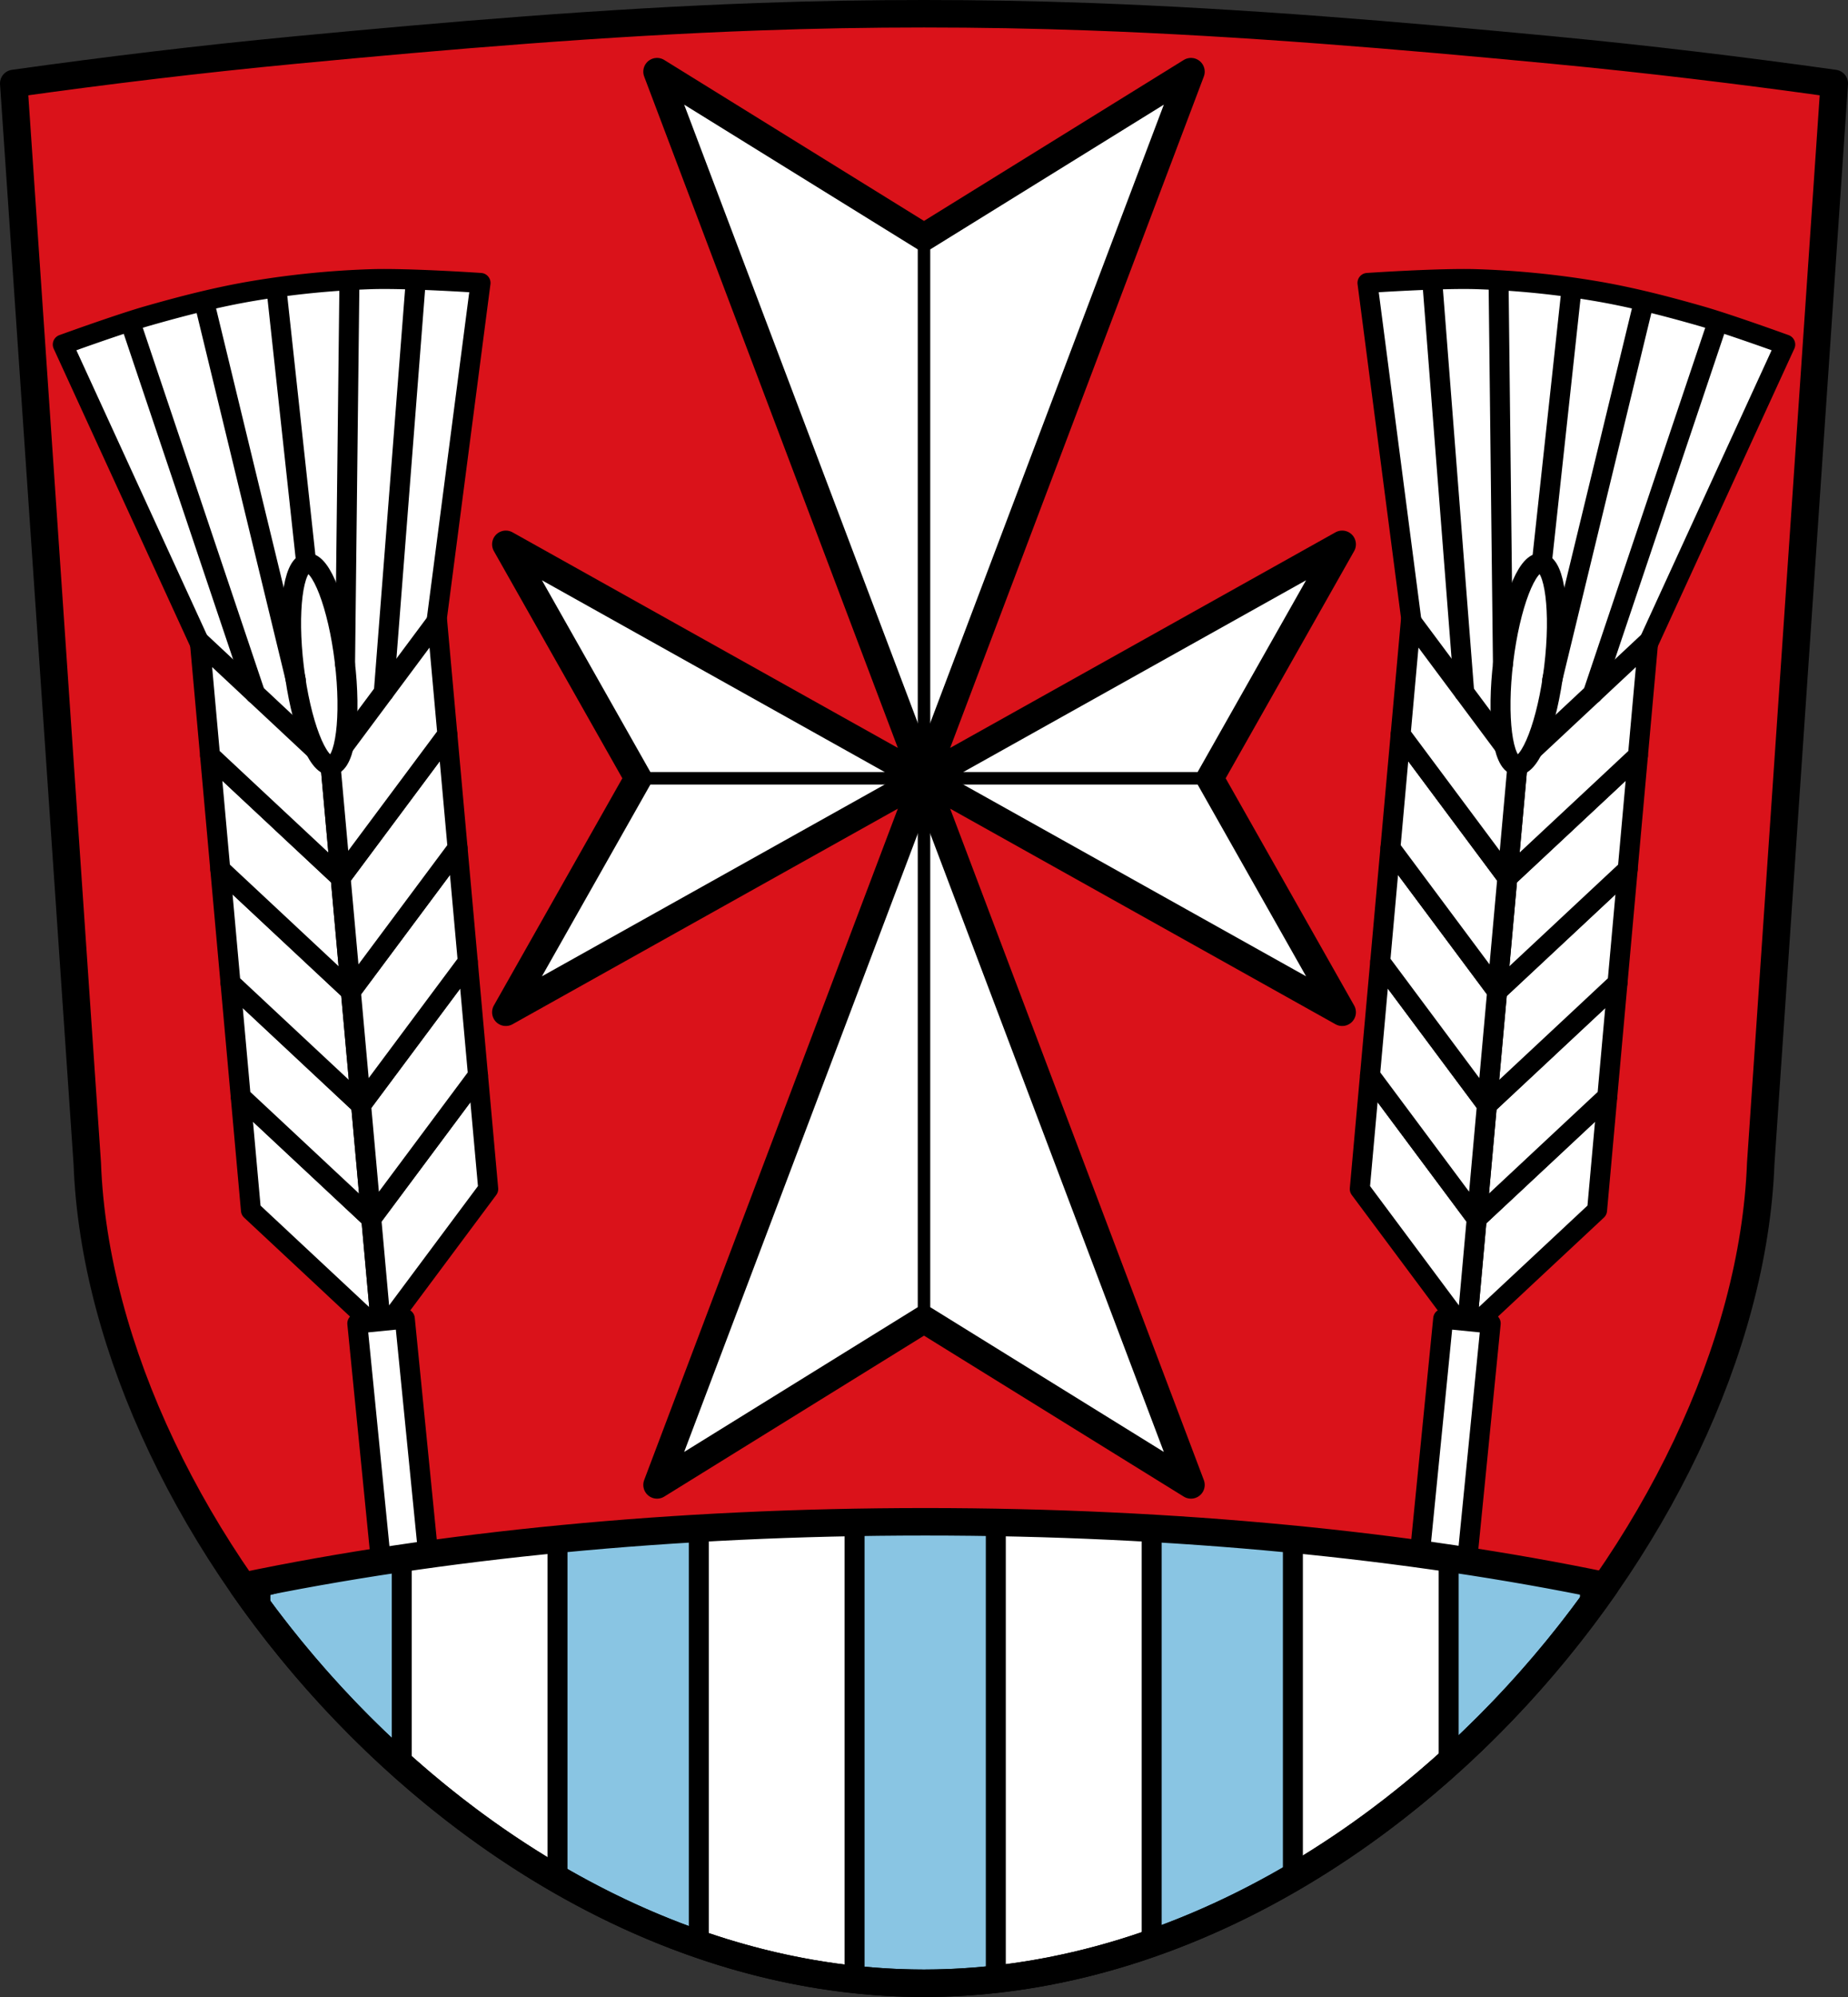 <svg xmlns="http://www.w3.org/2000/svg" width="740.025" height="799.233"><rect width="100%" height="100%" fill="#333333" stroke="none"/><path style="fill:#da121a;fill-opacity:1;fill-rule:evenodd;stroke:none;stroke-width:11;stroke-linecap:round;stroke-linejoin:round;stroke-miterlimit:4;stroke-dasharray:none;stroke-opacity:1" d="M1819.425 106.052c-62.104 2.23-124.088 7.477-185.952 13.367-37.6 3.58-75.114 8.1-112.52 13.347l29.446 432.195c5.436 147.555 158.808 328.042 335.064 328.14 176.144-.159 329.56-180.683 335.067-328.14l29.448-432.195c-37.406-5.247-74.92-9.767-112.52-13.347-61.865-5.89-123.85-11.137-185.954-13.367-43.998-1.579-88.081-1.579-132.079 0z" transform="translate(-1515.453 -99.368)"/><g transform="matrix(-1 0 0 1 2254.346 -99.368)"><path style="fill:#fff;fill-opacity:1;stroke:#000;stroke-width:8;stroke-linecap:round;stroke-linejoin:round;stroke-miterlimit:4;stroke-dasharray:none;stroke-opacity:1" d="m1686.226 370.198 20.52-157.595s-29.163-1.971-43.746-1.501a355.735 355.735 0 0 0-47.05 4.659c-14.368 2.398-28.525 6.043-42.53 10.048-11.487 3.285-33.964 11.445-33.964 11.445l69.444 151.353 43.349 36.41z"/><path d="m1610.71 538.218 4.096 45.53 52.288 48.828-4.091-45.486z" style="fill:#fff;fill-opacity:1;stroke:#000;stroke-width:8;stroke-linecap:round;stroke-linejoin:round;stroke-miterlimit:4;stroke-dasharray:none;stroke-dashoffset:0;stroke-opacity:1"/><path d="m1705.736 529.694 4.096 45.531-42.738 57.351-4.091-45.486z" style="fill:#fff;fill-opacity:1;stroke:#000;stroke-width:8;stroke-linecap:round;stroke-linejoin:round;stroke-miterlimit:4;stroke-dasharray:none;stroke-dashoffset:0;stroke-opacity:1"/><path style="fill:#fff;fill-opacity:1;fill-rule:nonzero;stroke:#000;stroke-width:8;stroke-linecap:round;stroke-linejoin:round;stroke-miterlimit:4;stroke-dasharray:none;stroke-dashoffset:0;stroke-opacity:1" transform="rotate(-5.652) skewX(.017)" d="M1587.159 789.194h19.118v99.834h-19.118z"/><path style="fill:#fff;fill-opacity:1;stroke:#000;stroke-width:8;stroke-linecap:round;stroke-linejoin:round;stroke-miterlimit:4;stroke-dasharray:none;stroke-dashoffset:0;stroke-opacity:1" d="m1606.619 492.731 4.095 45.531 52.289 48.828-4.092-45.486z"/><path style="fill:#fff;fill-opacity:1;stroke:#000;stroke-width:8;stroke-linecap:round;stroke-linejoin:round;stroke-miterlimit:4;stroke-dasharray:none;stroke-dashoffset:0;stroke-opacity:1" d="m1701.645 484.208 4.095 45.53-42.737 57.352-4.092-45.486z"/><path d="m1602.527 447.245 4.096 45.53 52.288 48.829-4.091-45.487z" style="fill:#fff;fill-opacity:1;stroke:#000;stroke-width:8;stroke-linecap:round;stroke-linejoin:round;stroke-miterlimit:4;stroke-dasharray:none;stroke-dashoffset:0;stroke-opacity:1"/><path d="m1697.553 438.721 4.096 45.531-42.738 57.352-4.091-45.487zM1598.435 401.758l4.096 45.531 52.289 48.828-4.092-45.486z" style="fill:#fff;fill-opacity:1;stroke:#000;stroke-width:8;stroke-linecap:round;stroke-linejoin:round;stroke-miterlimit:4;stroke-dasharray:none;stroke-dashoffset:0;stroke-opacity:1"/><path style="fill:#fff;fill-opacity:1;stroke:#000;stroke-width:8;stroke-linecap:round;stroke-linejoin:round;stroke-miterlimit:4;stroke-dasharray:none;stroke-dashoffset:0;stroke-opacity:1" d="m1693.462 393.235 4.095 45.53-42.737 57.352-4.092-45.486z"/><path d="m1594.344 356.272 4.095 45.53 52.289 48.829-4.091-45.487z" style="fill:#fff;fill-opacity:1;stroke:#000;stroke-width:8;stroke-linecap:round;stroke-linejoin:round;stroke-miterlimit:4;stroke-dasharray:none;stroke-dashoffset:0;stroke-opacity:1"/><path d="m1689.37 347.749 4.096 45.53-42.738 57.352-4.091-45.487z" style="fill:#fff;fill-opacity:1;stroke:#000;stroke-width:8;stroke-linecap:round;stroke-linejoin:round;stroke-miterlimit:4;stroke-dasharray:none;stroke-dashoffset:0;stroke-opacity:1"/><ellipse ry="40.729" rx="10.253" cy="557.872" cx="-1586.335" style="fill:#fff;fill-opacity:1;fill-rule:nonzero;stroke:#000;stroke-width:8;stroke-linecap:round;stroke-linejoin:round;stroke-miterlimit:4;stroke-dasharray:none;stroke-dashoffset:0;stroke-opacity:1" transform="matrix(-.993 .119 .12 .993 0 0)"/><path style="fill:#fff;stroke:#000;stroke-width:8;stroke-linecap:round;stroke-linejoin:round;stroke-miterlimit:4;stroke-dasharray:none;stroke-opacity:1" d="m1636.89 324.27-11.606-106.962M1566.89 229.4l49.634 147.643M1596.355 221.247l36.42 150.26M1654.228 213.718l-1.73 151.418M1680.79 211.97l-12.78 164.438"/></g><g transform="translate(-1514.32 -99.368)"><path d="m1686.226 370.198 20.52-157.595s-29.163-1.971-43.746-1.501a355.735 355.735 0 0 0-47.05 4.659c-14.368 2.398-28.525 6.043-42.53 10.048-11.487 3.285-33.964 11.445-33.964 11.445l69.444 151.353 43.349 36.41z" style="fill:#fff;fill-opacity:1;stroke:#000;stroke-width:8;stroke-linecap:round;stroke-linejoin:round;stroke-miterlimit:4;stroke-dasharray:none;stroke-opacity:1"/><path style="fill:#fff;fill-opacity:1;stroke:#000;stroke-width:8;stroke-linecap:round;stroke-linejoin:round;stroke-miterlimit:4;stroke-dasharray:none;stroke-dashoffset:0;stroke-opacity:1" d="m1610.71 538.218 4.096 45.53 52.288 48.828-4.091-45.486z"/><path style="fill:#fff;fill-opacity:1;stroke:#000;stroke-width:8;stroke-linecap:round;stroke-linejoin:round;stroke-miterlimit:4;stroke-dasharray:none;stroke-dashoffset:0;stroke-opacity:1" d="m1705.736 529.694 4.096 45.531-42.738 57.351-4.091-45.486z"/><path transform="rotate(-5.652) skewX(.017)" style="fill:#fff;fill-opacity:1;fill-rule:nonzero;stroke:#000;stroke-width:8;stroke-linecap:round;stroke-linejoin:round;stroke-miterlimit:4;stroke-dasharray:none;stroke-dashoffset:0;stroke-opacity:1" d="M1587.159 789.194h19.118v99.834h-19.118z"/><path d="m1606.619 492.731 4.095 45.531 52.289 48.828-4.092-45.486z" style="fill:#fff;fill-opacity:1;stroke:#000;stroke-width:8;stroke-linecap:round;stroke-linejoin:round;stroke-miterlimit:4;stroke-dasharray:none;stroke-dashoffset:0;stroke-opacity:1"/><path d="m1701.645 484.208 4.095 45.53-42.737 57.352-4.092-45.486z" style="fill:#fff;fill-opacity:1;stroke:#000;stroke-width:8;stroke-linecap:round;stroke-linejoin:round;stroke-miterlimit:4;stroke-dasharray:none;stroke-dashoffset:0;stroke-opacity:1"/><path style="fill:#fff;fill-opacity:1;stroke:#000;stroke-width:8;stroke-linecap:round;stroke-linejoin:round;stroke-miterlimit:4;stroke-dasharray:none;stroke-dashoffset:0;stroke-opacity:1" d="m1602.527 447.245 4.096 45.53 52.288 48.829-4.091-45.487z"/><path style="fill:#fff;fill-opacity:1;stroke:#000;stroke-width:8;stroke-linecap:round;stroke-linejoin:round;stroke-miterlimit:4;stroke-dasharray:none;stroke-dashoffset:0;stroke-opacity:1" d="m1697.553 438.721 4.096 45.531-42.738 57.352-4.091-45.487zM1598.435 401.758l4.096 45.531 52.289 48.828-4.092-45.486z"/><path d="m1693.462 393.235 4.095 45.53-42.737 57.352-4.092-45.486z" style="fill:#fff;fill-opacity:1;stroke:#000;stroke-width:8;stroke-linecap:round;stroke-linejoin:round;stroke-miterlimit:4;stroke-dasharray:none;stroke-dashoffset:0;stroke-opacity:1"/><path style="fill:#fff;fill-opacity:1;stroke:#000;stroke-width:8;stroke-linecap:round;stroke-linejoin:round;stroke-miterlimit:4;stroke-dasharray:none;stroke-dashoffset:0;stroke-opacity:1" d="m1594.344 356.272 4.095 45.53 52.289 48.829-4.091-45.487z"/><path style="fill:#fff;fill-opacity:1;stroke:#000;stroke-width:8;stroke-linecap:round;stroke-linejoin:round;stroke-miterlimit:4;stroke-dasharray:none;stroke-dashoffset:0;stroke-opacity:1" d="m1689.37 347.749 4.096 45.53-42.738 57.352-4.091-45.487z"/><ellipse transform="matrix(-.993 .119 .12 .993 0 0)" style="fill:#fff;fill-opacity:1;fill-rule:nonzero;stroke:#000;stroke-width:8;stroke-linecap:round;stroke-linejoin:round;stroke-miterlimit:4;stroke-dasharray:none;stroke-dashoffset:0;stroke-opacity:1" cx="-1586.335" cy="557.872" rx="10.253" ry="40.729"/><path d="m1636.89 324.27-11.606-106.962M1566.89 229.4l49.634 147.643M1596.355 221.247l36.42 150.26M1654.228 213.718l-1.73 151.418M1680.79 211.97l-12.78 164.438" style="fill:#fff;stroke:#000;stroke-width:8;stroke-linecap:round;stroke-linejoin:round;stroke-miterlimit:4;stroke-dasharray:none;stroke-opacity:1"/></g><path style="fill:#fff;stroke:#000;stroke-width:5;stroke-linecap:square;stroke-linejoin:bevel;stroke-miterlimit:4;stroke-dasharray:none;stroke-dashoffset:0;stroke-opacity:1" d="M370.49 609.041c-101.167 0-195.134 9.506-273.183 25.8l.06.087c61.796 88.582 162.77 158.744 272.643 158.804 109.77-.098 210.708-70.247 272.53-158.785.071-.103.146-.207.218-.31C564.89 618.46 471.26 609.04 370.49 609.04z"/><path style="fill:#89c5e3;fill-opacity:1;fill-rule:nonzero;stroke:#000;stroke-width:8;stroke-linecap:round;stroke-linejoin:bevel;stroke-miterlimit:4;stroke-dasharray:none;stroke-dashoffset:0;stroke-opacity:1" d="m377.887 609.104-15.242.167-13.643.167-6.79.103v182.684c9.19.985 18.461 1.502 27.798 1.507a261.81 261.81 0 0 0 28.756-1.619V609.707l-7.727-.473-13.152-.13zm-98.055 2.81-5.924.434-23.346 1.507-18.988 1.706-8.326.703v135.773c18.086 10.472 37.015 19.284 56.584 26.065V611.914zm181.348 0v165.797c19.56-6.866 38.482-15.752 56.552-26.303V616.766l-12.841-1.205-21.905-2.21-14.25-.835-7.556-.602zm118.933 12.543v81.16c21.044-18.94 40.075-40.075 56.584-62.537v-8.154s-6.067-1.89-9.16-2.582c-5.728-1.283-11.565-1.96-17.353-2.905-7.084-1.155-14.189-2.17-21.264-3.376-2.941-.502-8.807-1.606-8.807-1.606zm-419.246.033-13.322 2.074-20.943 3.747-14.762 2.875-7.559 2.142v9.192c16.538 22.314 35.566 43.295 56.586 62.082V624.49z"/><path style="fill:none;stroke:#000;stroke-width:11;stroke-linecap:square;stroke-linejoin:round;stroke-miterlimit:4;stroke-dasharray:none;stroke-dashoffset:0;stroke-opacity:1" d="M370.49 609.041c-101.167 0-195.134 9.506-273.183 25.8l.054.079c61.795 88.586 162.772 158.752 272.649 158.812 109.848-.098 210.853-70.346 272.662-158.972l.086-.123C564.89 618.46 471.26 609.04 370.49 609.04z"/><path style="fill:#fff;fill-opacity:1;stroke:#000;stroke-width:11;stroke-linecap:butt;stroke-linejoin:round;stroke-miterlimit:4;stroke-dasharray:none;stroke-opacity:1" d="m263.104 28.682 106.91 282.8 106.908-282.8-106.908 66.207-106.91-66.207zm106.91 282.8 167.459 93.635-52.983-93.635 52.983-93.636-167.46 93.636zm0 0-106.91 282.801 106.91-66.209 106.908 66.21-106.908-282.802zm0 0-167.461-93.636 52.982 93.636-52.982 93.635 167.46-93.635z"/><path style="fill:none;fill-rule:evenodd;stroke:#000;stroke-width:11;stroke-linecap:round;stroke-linejoin:round;stroke-miterlimit:4;stroke-dasharray:none;stroke-opacity:1" d="M1819.425 106.052c-62.104 2.23-124.088 7.477-185.952 13.367-37.6 3.58-75.114 8.1-112.52 13.347l29.446 432.195c5.436 147.555 158.808 328.042 335.064 328.14 176.144-.159 329.56-180.683 335.067-328.14l29.448-432.195c-37.406-5.247-74.92-9.767-112.52-13.347-61.865-5.89-123.85-11.137-185.954-13.367-43.998-1.579-88.081-1.579-132.079 0z" transform="translate(-1515.453 -99.368)"/><path style="fill:none;stroke:#000;stroke-width:5;stroke-linecap:round;stroke-linejoin:round;stroke-opacity:1;stroke-miterlimit:4;stroke-dasharray:none" d="M1885.466 627.442V194.257v0M1770.988 410.85h228.955" transform="translate(-1515.453 -99.368)"/></svg>